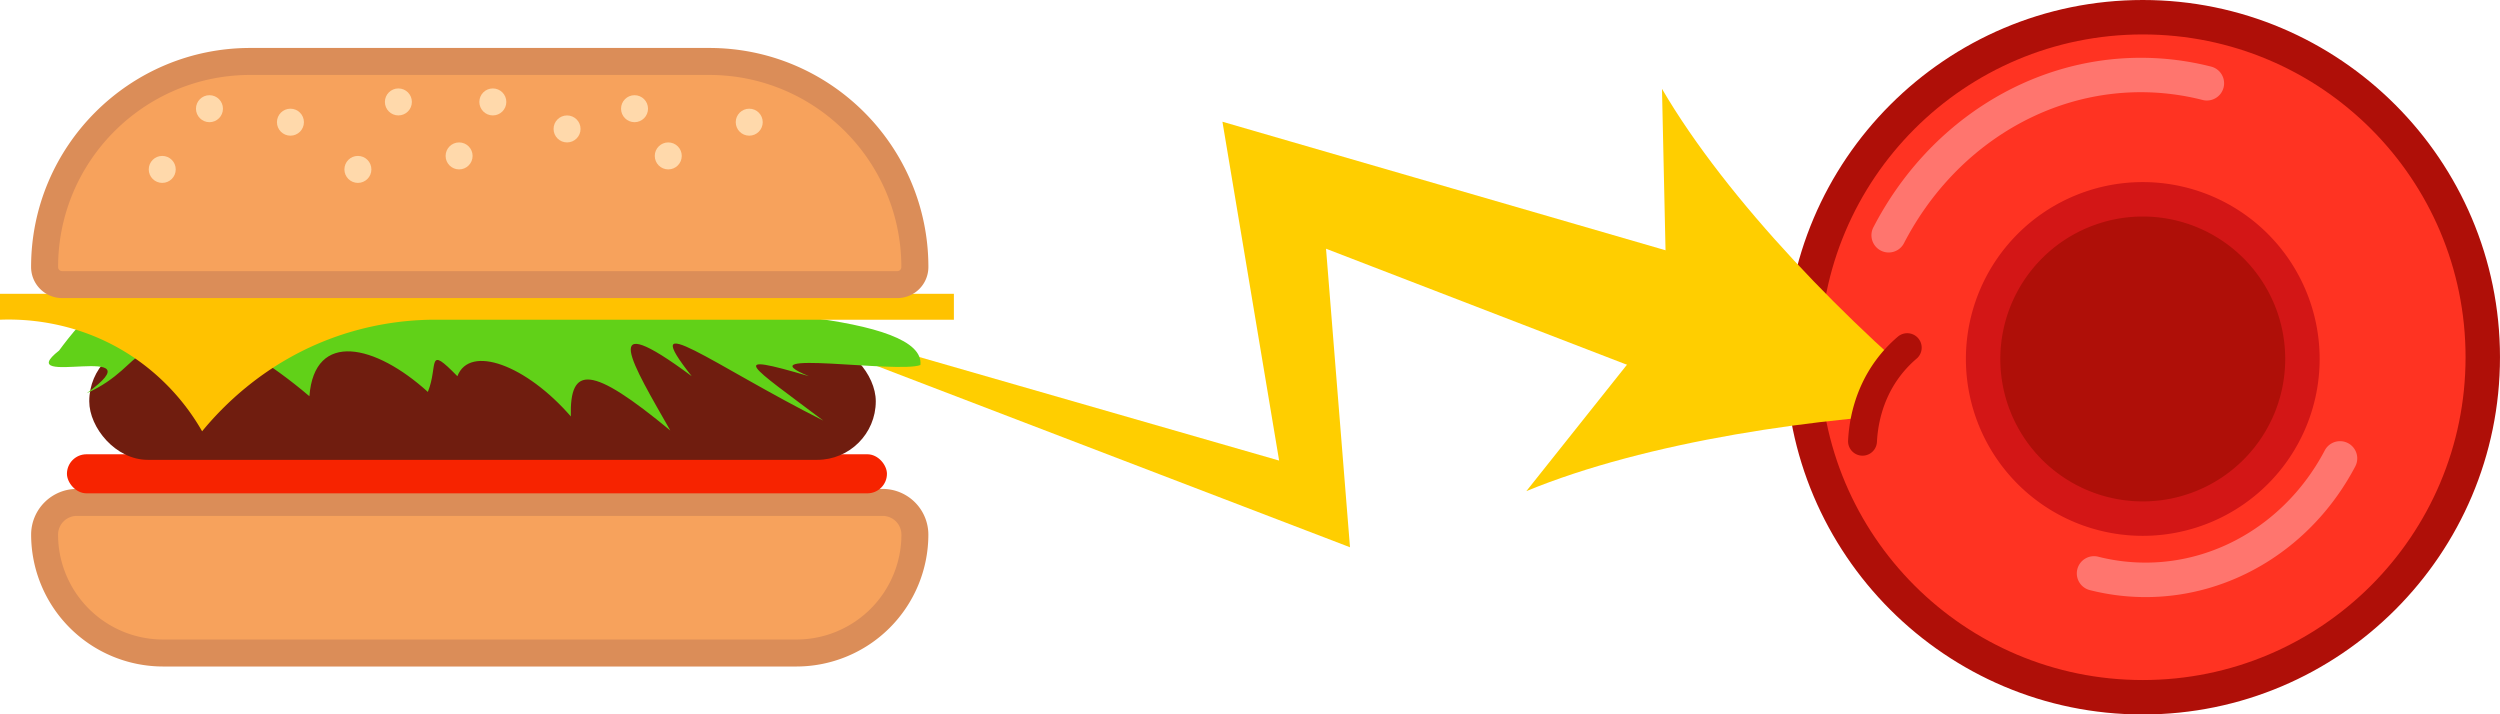 <svg id="레이어_1" data-name="레이어 1" xmlns="http://www.w3.org/2000/svg" viewBox="0 0 1730.6 494.59"><defs><style>.cls-1,.cls-13{fill:#f32;}.cls-2{fill:#af0f08;}.cls-3{fill:#d31616;}.cls-4{fill:#ff756e;}.cls-5{fill:#ffce00;}.cls-6{fill:#f7a25c;}.cls-7{fill:#db8d58;}.cls-8{fill:#f72300;}.cls-9{fill:#701d0f;}.cls-10{fill:#61d118;}.cls-11{fill:#ffc200;}.cls-12{fill:#ffd9ab;}.cls-13{stroke:#af0f08;stroke-linecap:round;stroke-linejoin:round;stroke-width:20px;}</style></defs><circle class="cls-1" cx="1483.31" cy="247.29" r="235.38"/><path class="cls-2" d="M1483.31,23.84c123.41,0,223.45,100,223.45,223.45s-100,223.46-223.45,223.46S1259.85,370.7,1259.85,247.29s100-223.45,223.46-223.45m0-23.84C1347,0,1236,110.93,1236,247.29s110.94,247.3,247.3,247.3,247.29-110.94,247.29-247.3S1619.66,0,1483.31,0Z"/><circle class="cls-2" cx="1483.31" cy="248.49" r="110.52"/><path class="cls-3" d="M1483.31,149.88a98.61,98.61,0,1,1-98.61,98.61,98.72,98.72,0,0,1,98.61-98.61m0-23.83a122.44,122.44,0,1,0,122.44,122.44,122.44,122.44,0,0,0-122.44-122.44Z"/><path class="cls-4" d="M1485.31,413.33a156.92,156.92,0,0,1-38.34-4.76,11.92,11.92,0,1,1,5.82-23.11,133.12,133.12,0,0,0,32.52,4c51.27,0,98.79-29.77,124-77.69a11.92,11.92,0,0,1,21.1,11.11C1601.06,378.68,1545.46,413.33,1485.31,413.33Z"/><path class="cls-4" d="M1307.4,174.78a11.93,11.93,0,0,1-10.58-17.4C1334.27,85,1405.2,40,1482,40a197.19,197.19,0,0,1,48.9,6.18,11.92,11.92,0,0,1-5.91,23.09,173.21,173.21,0,0,0-43-5.44c-67.8,0-130.62,40.06-164,104.55A11.92,11.92,0,0,1,1307.4,174.78Z"/><polygon class="cls-5" points="453.26 194.44 917.85 328.15 890.73 350.32 853.94 130.39 846.22 84.27 893.62 98.02 1191.01 184.29 1163.21 266.75 874.29 155.35 913.98 122.97 931.82 345.25 934.52 378.84 904.71 367.41 453.26 194.44"/><path class="cls-5" d="M1353.82,285.1c-93.55,2.82-214.47,20.68-297.22,54.88l97.32-122.28-3.43-156.2C1195.64,138.82,1281.06,226.24,1353.82,285.1Z"/><path class="cls-6" d="M53.19,347.78H611a22.3,22.3,0,0,1,22.3,22.3v0a82,82,0,0,1-82,82H112.85a82,82,0,0,1-82-82v0a22.3,22.3,0,0,1,22.3-22.3Z"/><path class="cls-7" d="M551.33,461.38H112.85a91.4,91.4,0,0,1-91.3-91.3A31.69,31.69,0,0,1,53.2,338.44H611a31.69,31.69,0,0,1,31.65,31.64A91.4,91.4,0,0,1,551.33,461.38ZM53.2,357.13a13,13,0,0,0-13,12.95,72.7,72.7,0,0,0,72.62,72.62H551.33A72.7,72.7,0,0,0,624,370.08a13,13,0,0,0-13-12.95Z"/><rect class="cls-8" x="46.34" y="314.47" width="567.64" height="27.03" rx="13.52"/><rect class="cls-9" x="61.78" y="237.23" width="544.47" height="81.09" rx="40.55"/><path class="cls-10" d="M637.15,252.68c-15.79,6-123.16-11.16-77.23,7.72-58.11-17.13-41-7.72,10,30.77-76.46-38.49-130.22-80.29-91.1-30.77C412.12,210.88,438.3,252.68,464,298c-54.82-45.29-69.68-45.29-68.85-9.72-30.84-35.57-70-50.08-78.53-27.85-21.75-22.23-12.93-7.72-20.44,10.87-36.13-32.83-78.54-42.9-82,3C160.06,228,91.81,201.58,146.74,260.4c-55.93-39.17-43.1-7.72-86.76,11.82,51.64-37.35-53.65-2.38-19.08-29.55,6.59-9,21.61-28.24,28.61-28.6C101.33,223.12,644.4,184.73,637.15,252.68Z"/><path class="cls-11" d="M660.32,203.37H0v17.95c14.32-.56,51.38-.06,88.81,23.64a154.18,154.18,0,0,1,51.11,53.59c13.49-16.41,43.21-47.79,91.77-65.18a207.5,207.5,0,0,1,68.38-12.05H660.32Z"/><path class="cls-6" d="M173.22,42.54H491A142.32,142.32,0,0,1,633.29,184.87v0A12.14,12.14,0,0,1,621.15,197H43a12.14,12.14,0,0,1-12.14-12.14v0A142.32,142.32,0,0,1,173.22,42.54Z"/><path class="cls-7" d="M621.15,206.34H43a21.5,21.5,0,0,1-21.48-21.48c0-83.62,68-151.66,151.67-151.66H491c83.63,0,151.67,68,151.67,151.66A21.5,21.5,0,0,1,621.15,206.34ZM173.22,51.88c-73.33,0-133,59.66-133,133a2.8,2.8,0,0,0,2.8,2.8H621.15a2.8,2.8,0,0,0,2.8-2.8c0-73.32-59.66-133-133-133Z"/><circle class="cls-12" cx="201.05" cy="84.58" r="9.34"/><circle class="cls-12" cx="275.78" cy="70.56" r="9.34"/><circle class="cls-12" cx="341.16" cy="70.56" r="9.34"/><circle class="cls-12" cx="317.81" cy="107.93" r="9.34"/><circle class="cls-12" cx="392.54" cy="89.25" r="9.34"/><circle class="cls-12" cx="439.25" cy="75.24" r="9.34"/><circle class="cls-12" cx="462.6" cy="107.93" r="9.34"/><circle class="cls-12" cx="518.65" cy="84.58" r="9.34"/><circle class="cls-12" cx="247.75" cy="117.27" r="9.34"/><circle class="cls-12" cx="145" cy="75.24" r="9.34"/><circle class="cls-12" cx="112.31" cy="117.27" r="9.34"/><rect class="cls-1" x="1293.53" y="252.84" width="59.78" height="59.78" transform="translate(144.36 -381.49) rotate(17.34)"/><path class="cls-13" d="M1289.3,305.43c.57-10.73,3.3-31.09,17.38-50.21a86.53,86.53,0,0,1,13.58-14.56"/></svg>